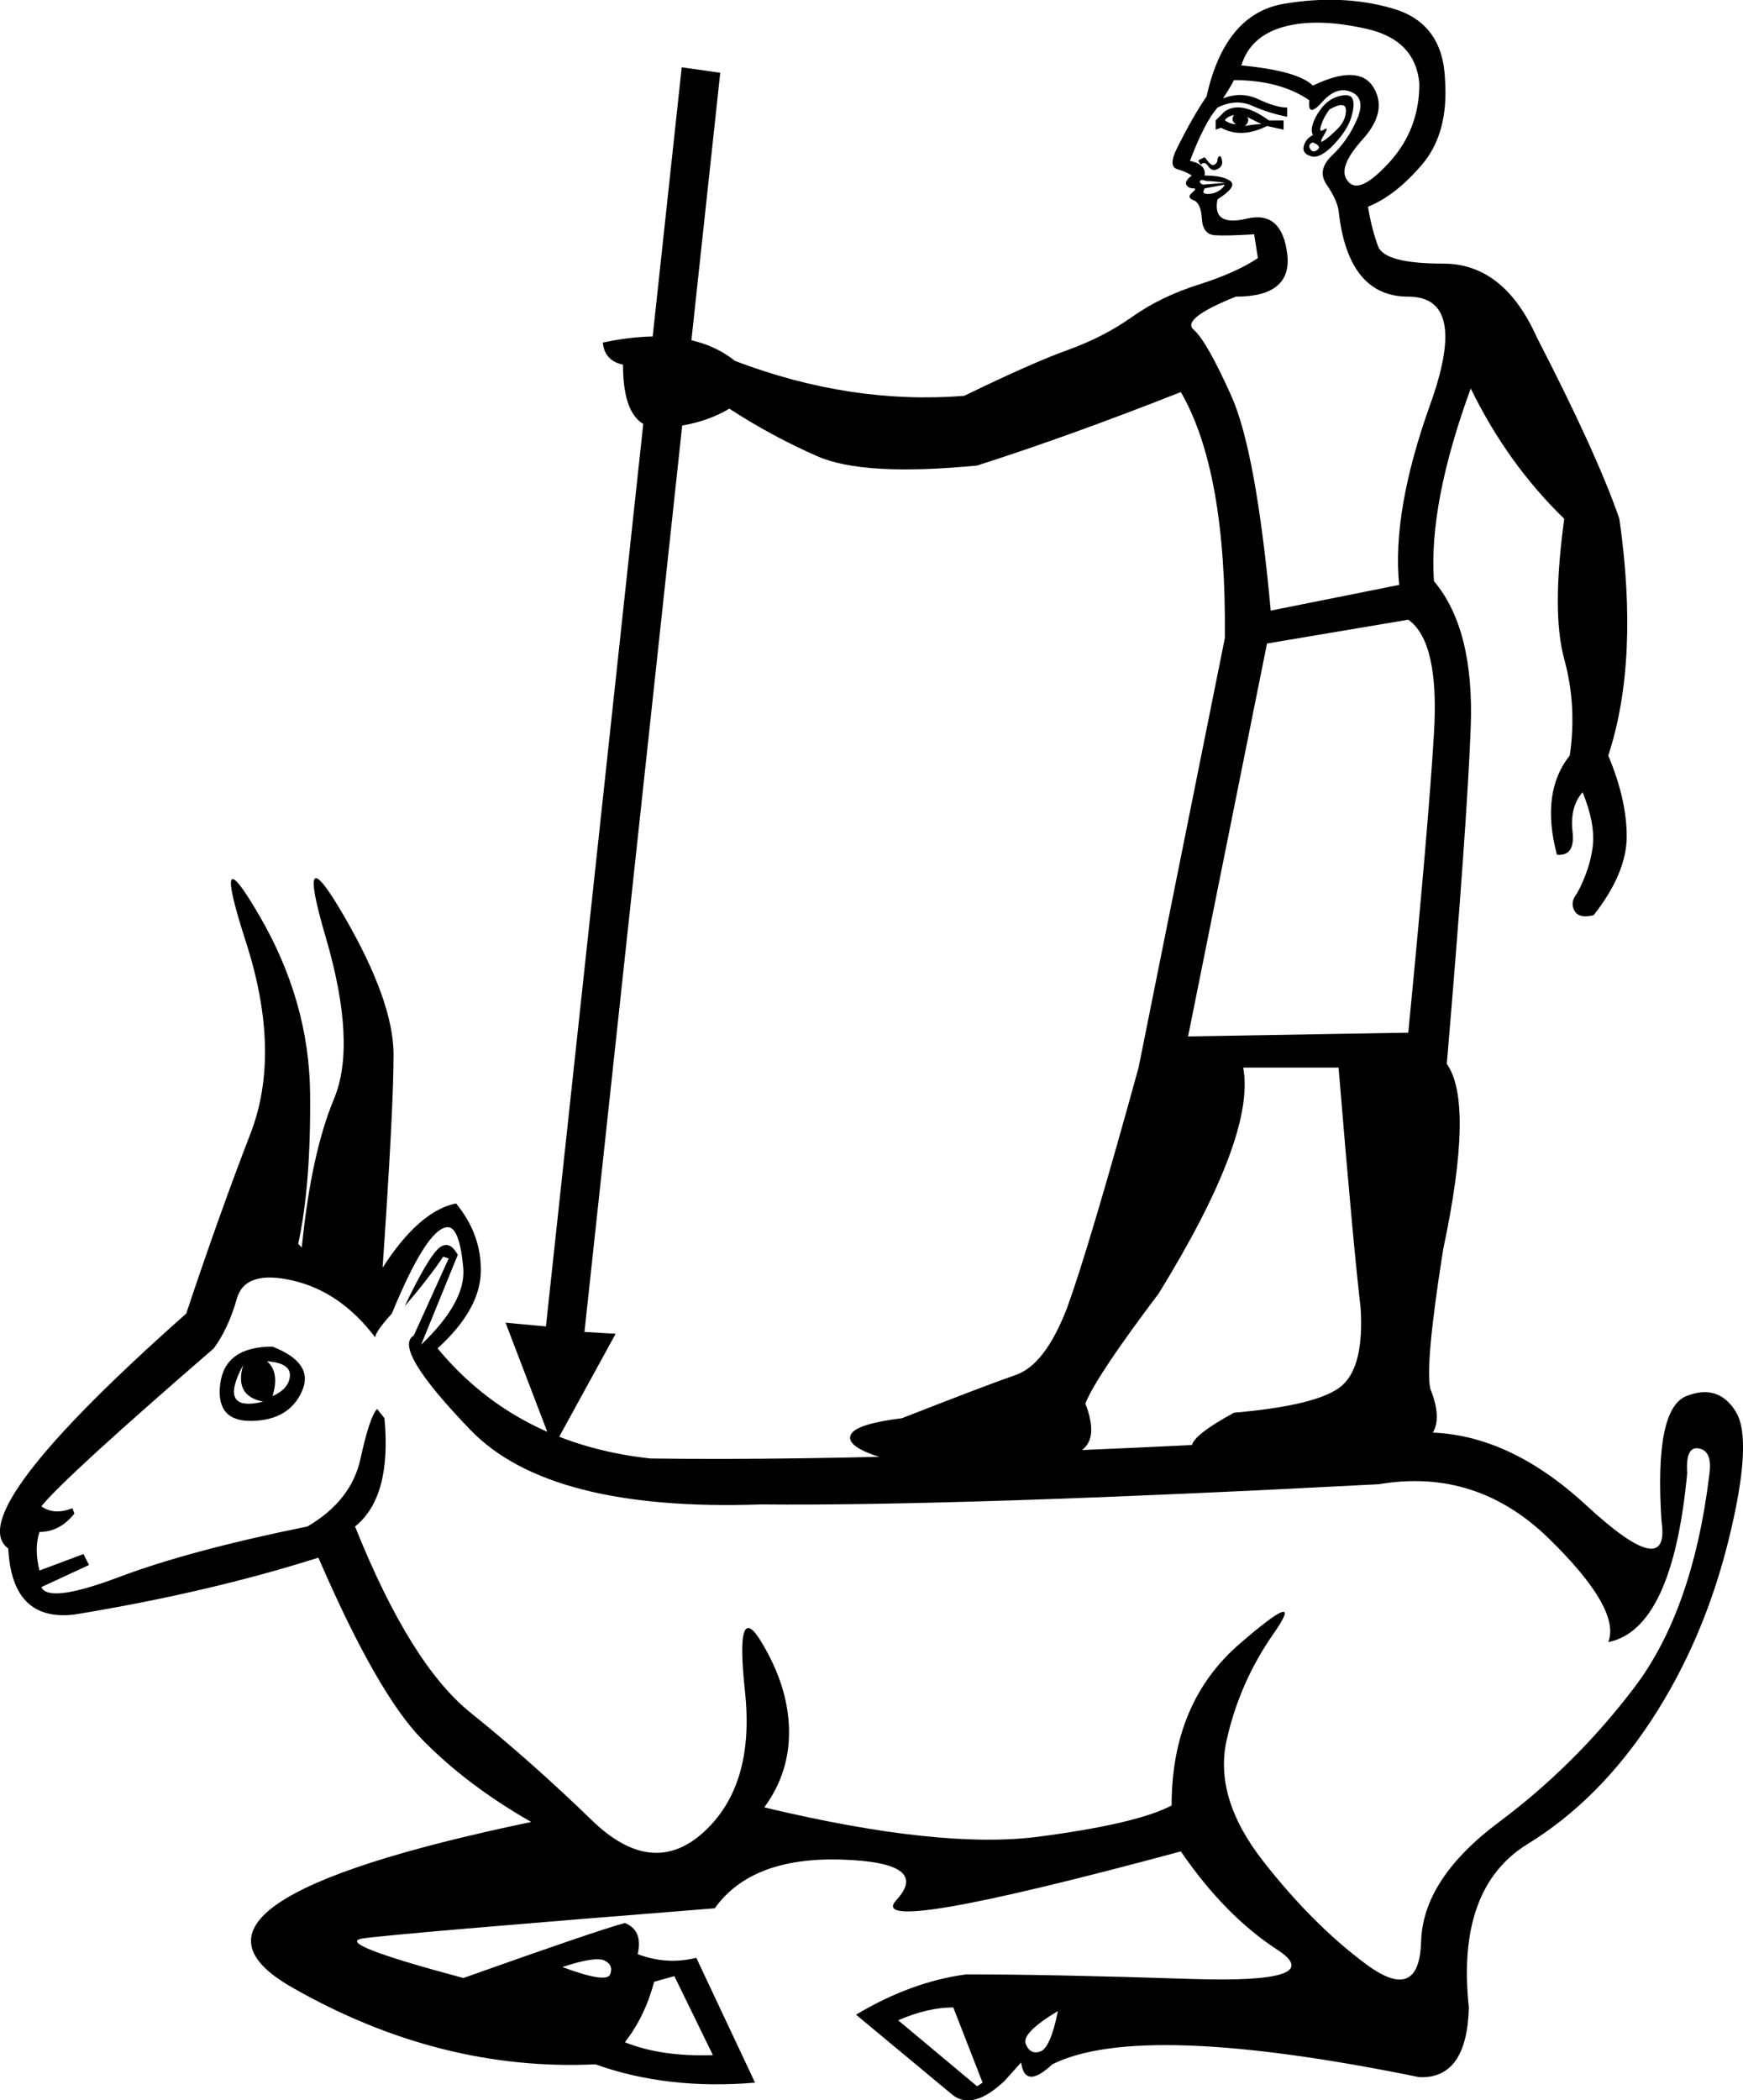 <?xml version='1.0' encoding ='UTF-8' standalone='yes'?>
<svg width='14.929' height='17.983' xmlns='http://www.w3.org/2000/svg' xmlns:xlink='http://www.w3.org/1999/xlink' xmlns:inkscape='http://www.inkscape.org/namespaces/inkscape'>
<path style='fill:#000000; stroke:none' d=' M 2.334 11.53  Q 2.696 11.671 2.585 11.915  Q 2.475 12.158 2.161 12.166  Q 1.847 12.174 1.886 11.852  Q 1.925 11.53 2.334 11.53  Z  M 2.287 11.655  Q 2.397 11.75 2.334 11.954  Q 2.475 11.891 2.483 11.781  Q 2.491 11.671 2.287 11.655  Z  M 2.083 11.687  Q 1.863 12.096 2.255 12.001  Q 2.004 11.954 2.083 11.687  Z  M 9.061 17.219  Q 8.746 17.408 8.786 17.502  Q 8.825 17.596 8.911 17.565  Q 8.998 17.533 9.061 17.219  Z  M 4.817 16.842  Q 5.194 16.983 5.226 16.905  Q 5.257 16.826 5.179 16.787  Q 5.1 16.748 4.817 16.842  Z  M 6.106 17.596  L 5.776 16.92  L 5.603 16.968  Q 5.524 17.266 5.352 17.486  Q 5.666 17.612 6.106 17.596  Z  M 8.165 17.188  Q 7.945 17.188 7.693 17.298  L 8.369 17.863  L 8.416 17.832  Q 8.275 17.47 8.165 17.188  Z  M 14.231 13.023  Q 14.168 12.064 14.443 11.954  Q 14.718 11.844 14.868 12.088  Q 15.017 12.331 14.805 13.188  Q 14.593 14.044 14.145 14.728  Q 13.697 15.412 13.084 15.789  Q 12.471 16.166 12.581 17.188  Q 12.565 17.801 12.157 17.785  Q 9.768 17.298 9.013 17.675  Q 8.778 17.895 8.746 17.659  L 8.605 17.816  Q 8.338 18.068 8.165 17.942  L 7.332 17.25  Q 7.803 16.968 8.275 16.905  Q 9.013 16.905 10.2 16.944  Q 11.387 16.983 10.939 16.693  Q 10.491 16.402 10.114 15.852  Q 7.379 16.59 7.678 16.268  Q 7.976 15.946 7.206 15.922  Q 6.436 15.899 6.122 16.339  Q 3.356 16.559 3.104 16.598  Q 2.853 16.638 3.969 16.936  Q 5.116 16.528 5.352 16.465  Q 5.509 16.528 5.462 16.732  Q 5.713 16.826 5.964 16.763  L 6.467 17.832  Q 5.713 17.895 5.1 17.675  Q 3.764 17.738 2.499 17.015  Q 1.234 16.292 4.55 15.6  Q 4 15.286 3.615 14.893  Q 3.23 14.5 2.727 13.337  Q 1.784 13.636 0.637 13.824  Q 0.102 13.887 0.071 13.259  Q -0.338 12.96 1.595 11.247  Q 1.878 10.398 2.145 9.707  Q 2.413 9.015 2.106 8.064  Q 1.8 7.114 2.224 7.844  Q 2.648 8.575 2.656 9.361  Q 2.664 10.147 2.554 10.65  L 2.585 10.681  Q 2.664 9.88 2.861 9.408  Q 3.057 8.937 2.79 8.025  Q 2.523 7.114 2.947 7.844  Q 3.371 8.575 3.371 9.031  Q 3.371 9.487 3.277 10.854  Q 3.591 10.367 3.906 10.304  Q 4.126 10.571 4.118 10.893  Q 4.11 11.215 3.748 11.545  Q 4.424 12.363 5.572 12.488  Q 7.929 12.52 12.109 12.268  Q 12.864 12.221 13.587 12.889  Q 14.31 13.557 14.231 13.023  Z  M 14.64 12.63  Q 14.671 12.426 14.553 12.402  Q 14.435 12.378 14.451 12.614  Q 14.325 13.95 13.775 14.06  Q 13.885 13.777 13.265 13.172  Q 12.644 12.567 11.811 12.708  Q 8.212 12.897 6.515 12.881  Q 4.707 12.944 4.031 12.245  Q 3.356 11.545 3.544 11.435  L 3.843 10.775  L 3.796 10.76  Q 3.67 10.948 3.466 11.184  Q 3.654 10.791 3.748 10.697  Q 3.843 10.603 3.921 10.744  L 3.607 11.514  Q 3.984 11.153 3.969 10.87  Q 3.937 10.493 3.827 10.508  Q 3.654 10.524 3.356 11.247  Q 3.214 11.404 3.214 11.451  Q 2.916 11.058 2.507 10.964  Q 2.098 10.87 2.028 11.121  Q 1.957 11.373 1.831 11.545  Q 0.558 12.646 0.354 12.897  Q 0.464 12.976 0.621 12.913  L 0.637 12.96  Q 0.511 13.117 0.338 13.117  Q 0.291 13.259 0.338 13.447  L 0.715 13.306  L 0.762 13.4  L 0.354 13.589  Q 0.417 13.73 1.022 13.502  Q 1.627 13.274 2.633 13.07  Q 3.01 12.85 3.088 12.488  Q 3.167 12.127 3.23 12.064  L 3.293 12.143  Q 3.356 12.818 3.041 13.07  Q 3.513 14.249 4.031 14.665  Q 4.55 15.082 5.069 15.585  Q 5.587 16.087 6.027 15.687  Q 6.467 15.286 6.381 14.484  Q 6.295 13.683 6.522 14.06  Q 6.75 14.437 6.758 14.807  Q 6.766 15.176 6.546 15.475  Q 8.055 15.836 8.896 15.726  Q 9.736 15.616 10.035 15.459  Q 10.035 14.579 10.616 14.076  Q 11.198 13.573 10.907 13.989  Q 10.616 14.406 10.506 14.901  Q 10.396 15.396 10.821 15.938  Q 11.245 16.48 11.701 16.818  Q 12.157 17.156 12.172 16.622  Q 12.188 16.087 12.84 15.6  Q 13.493 15.113 13.995 14.453  Q 14.498 13.793 14.64 12.63  Z  M 12.062 8.842  Q 12.235 7.066 12.282 6.281  Q 12.33 5.495 12.062 5.306  L 10.852 5.51  L 10.176 8.874  L 12.062 8.842  Z  M 11.245 1.157  Q 11.214 1.094 11.284 0.976  Q 11.355 0.858 11.457 0.827  Q 11.559 0.796 11.583 0.843  Q 11.607 0.89 11.575 1  Q 11.544 1.11 11.426 1.236  Q 11.308 1.361 11.229 1.338  Q 11.151 1.314 11.167 1.251  Q 11.182 1.189 11.245 1.157  Z  M 11.387 0.937  Q 11.339 1 11.316 1.071  Q 11.292 1.141 11.339 1.11  Q 11.387 1.079 11.339 1.157  Q 11.292 1.236 11.339 1.204  Q 11.387 1.173 11.457 1.102  Q 11.528 1.031 11.528 0.945  Q 11.528 0.858 11.387 0.937  Z  M 11.245 0.733  Q 11.638 0.544 11.764 0.748  Q 11.889 0.953 11.669 1.196  Q 11.449 1.44 11.544 1.55  Q 11.638 1.676 11.897 1.393  Q 12.157 1.11 12.157 0.717  Q 12.125 0.34 11.701 0.246  Q 11.277 0.151 10.994 0.23  Q 10.711 0.308 10.632 0.56  Q 11.119 0.607 11.245 0.733  Z  M 11.245 1.22  Q 11.198 1.236 11.222 1.275  Q 11.245 1.314 11.284 1.283  Q 11.324 1.251 11.245 1.22  Z  M 10.412 1.11  L 10.412 1.031  L 10.491 0.953  Q 10.632 0.858 10.868 1.031  L 10.994 1.031  L 10.994 1.11  L 10.852 1.079  Q 10.632 1.189 10.459 1.094  L 10.412 1.11  Z  M 10.491 1.031  Q 10.538 1.063 10.585 1.063  Q 10.538 1.031 10.569 0.984  Q 10.506 1 10.491 1.031  Z  M 10.664 1.079  Q 10.742 1.063 10.805 1.063  L 10.679 1  Q 10.711 1.031 10.664 1.079  Z  M 10.286 1.409  Q 10.255 1.377 10.271 1.369  Q 10.286 1.361 10.318 1.346  Q 10.318 1.346 10.349 1.385  Q 10.381 1.424 10.404 1.409  Q 10.428 1.393 10.428 1.369  Q 10.428 1.346 10.444 1.338  Q 10.459 1.33 10.467 1.377  Q 10.475 1.424 10.428 1.448  Q 10.381 1.471 10.349 1.424  Q 10.318 1.377 10.286 1.409  Z  M 10.491 1.581  L 10.318 1.613  Q 10.302 1.644 10.31 1.652  Q 10.318 1.66 10.349 1.66  Q 10.396 1.66 10.436 1.636  Q 10.475 1.613 10.491 1.581  Z  M 10.491 1.566  Q 10.506 1.566 10.444 1.558  Q 10.381 1.55 10.334 1.55  Q 10.286 1.534 10.279 1.55  Q 10.271 1.566 10.302 1.581  L 10.491 1.566  Z  M 11.214 0.858  Q 10.962 0.686 10.569 0.686  Q 10.538 0.748 10.475 0.843  Q 10.632 0.78 10.781 0.851  Q 10.931 0.921 11.025 0.921  L 11.025 1  Q 10.868 0.969 10.726 0.906  Q 10.585 0.843 10.428 0.921  Q 10.318 1.047 10.192 1.377  Q 10.334 1.409 10.318 1.503  Q 10.475 1.503 10.538 1.55  Q 10.601 1.597 10.428 1.707  Q 10.381 1.943 10.679 1.872  Q 10.978 1.801 11.025 2.171  Q 11.072 2.54 10.585 2.54  Q 10.114 2.729 10.224 2.823  Q 10.334 2.917 10.546 3.389  Q 10.758 3.86 10.884 5.228  L 11.984 5.008  Q 11.921 4.379 12.251 3.46  Q 12.581 2.54 12.062 2.54  Q 11.544 2.54 11.465 1.801  Q 11.449 1.707 11.363 1.581  Q 11.277 1.456 11.41 1.33  Q 11.544 1.204 11.622 1.024  Q 11.701 0.843 11.575 0.788  Q 11.449 0.733 11.324 0.874  Q 11.198 1.016 11.214 0.858  Z  M 10.491 5.463  Q 10.506 4.033 10.114 3.357  Q 9.155 3.735 8.369 3.986  Q 7.395 4.08 7.002 3.907  Q 6.609 3.735 6.247 3.499  Q 6.012 3.64 5.674 3.664  Q 5.336 3.687 5.336 3.122  Q 5.179 3.09 5.163 2.933  Q 5.902 2.776 6.295 3.09  Q 7.285 3.467 8.259 3.389  Q 8.841 3.106 9.147 2.996  Q 9.453 2.886 9.697 2.713  Q 9.941 2.54 10.263 2.438  Q 10.585 2.336 10.774 2.21  L 10.742 2.006  Q 10.506 2.021 10.404 2.014  Q 10.302 2.006 10.294 1.872  Q 10.286 1.739 10.224 1.715  Q 10.161 1.691 10.208 1.652  Q 10.255 1.613 10.224 1.613  Q 10.176 1.613 10.161 1.581  Q 10.145 1.55 10.208 1.503  Q 10.161 1.471 10.082 1.448  Q 10.004 1.424 10.082 1.267  Q 10.224 0.984 10.334 0.827  Q 10.491 0.12 10.994 0.033  Q 11.497 -0.053 11.929 0.073  Q 12.361 0.198 12.377 0.686  Q 12.408 1.141 12.18 1.409  Q 11.952 1.676 11.717 1.77  L 11.717 1.77  Q 11.748 1.959 11.803 2.108  Q 11.858 2.257 12.361 2.257  Q 12.88 2.257 13.162 2.886  Q 13.681 3.892 13.87 4.442  Q 14.043 5.652 13.775 6.469  Q 13.933 6.846 13.933 7.161  Q 13.933 7.475 13.65 7.836  Q 13.524 7.868 13.485 7.797  Q 13.445 7.726 13.508 7.648  Q 13.618 7.444 13.642 7.247  Q 13.665 7.051 13.555 6.783  Q 13.445 6.909 13.469 7.121  Q 13.493 7.334 13.335 7.318  Q 13.194 6.783 13.445 6.469  Q 13.508 6.045 13.398 5.644  Q 13.288 5.243 13.398 4.442  Q 12.911 3.97 12.597 3.326  Q 12.235 4.316 12.282 4.976  Q 12.628 5.385 12.597 6.226  Q 12.565 7.066 12.392 9.109  Q 12.628 9.44 12.361 10.697  Q 12.204 11.687 12.251 11.891  Q 12.44 12.363 11.984 12.402  Q 11.528 12.441 11.112 12.457  Q 10.695 12.473 10.444 12.473  Q 10.192 12.473 10.208 12.378  Q 10.224 12.284 10.569 12.096  Q 11.292 12.033 11.489 11.868  Q 11.685 11.703 11.654 11.2  Q 11.591 10.665 11.465 9.141  L 10.648 9.141  Q 10.758 9.722 9.925 11.074  Q 9.391 11.781 9.296 12.017  Q 9.485 12.504 8.966 12.473  Q 8.448 12.441 8.063 12.488  Q 7.678 12.536 7.458 12.449  Q 7.237 12.363 7.292 12.276  Q 7.347 12.19 7.725 12.143  Q 8.448 11.86 8.699 11.773  Q 8.951 11.687 9.139 11.2  Q 9.328 10.681 9.752 9.141  L 10.491 5.463  Z  M 5.273 11.42  L 4.739 12.394  L 4.33 11.325  L 4.676 11.357  L 5.839 0.576  L 6.169 0.623  L 5.006 11.404  L 5.273 11.42  Z '/></svg>
